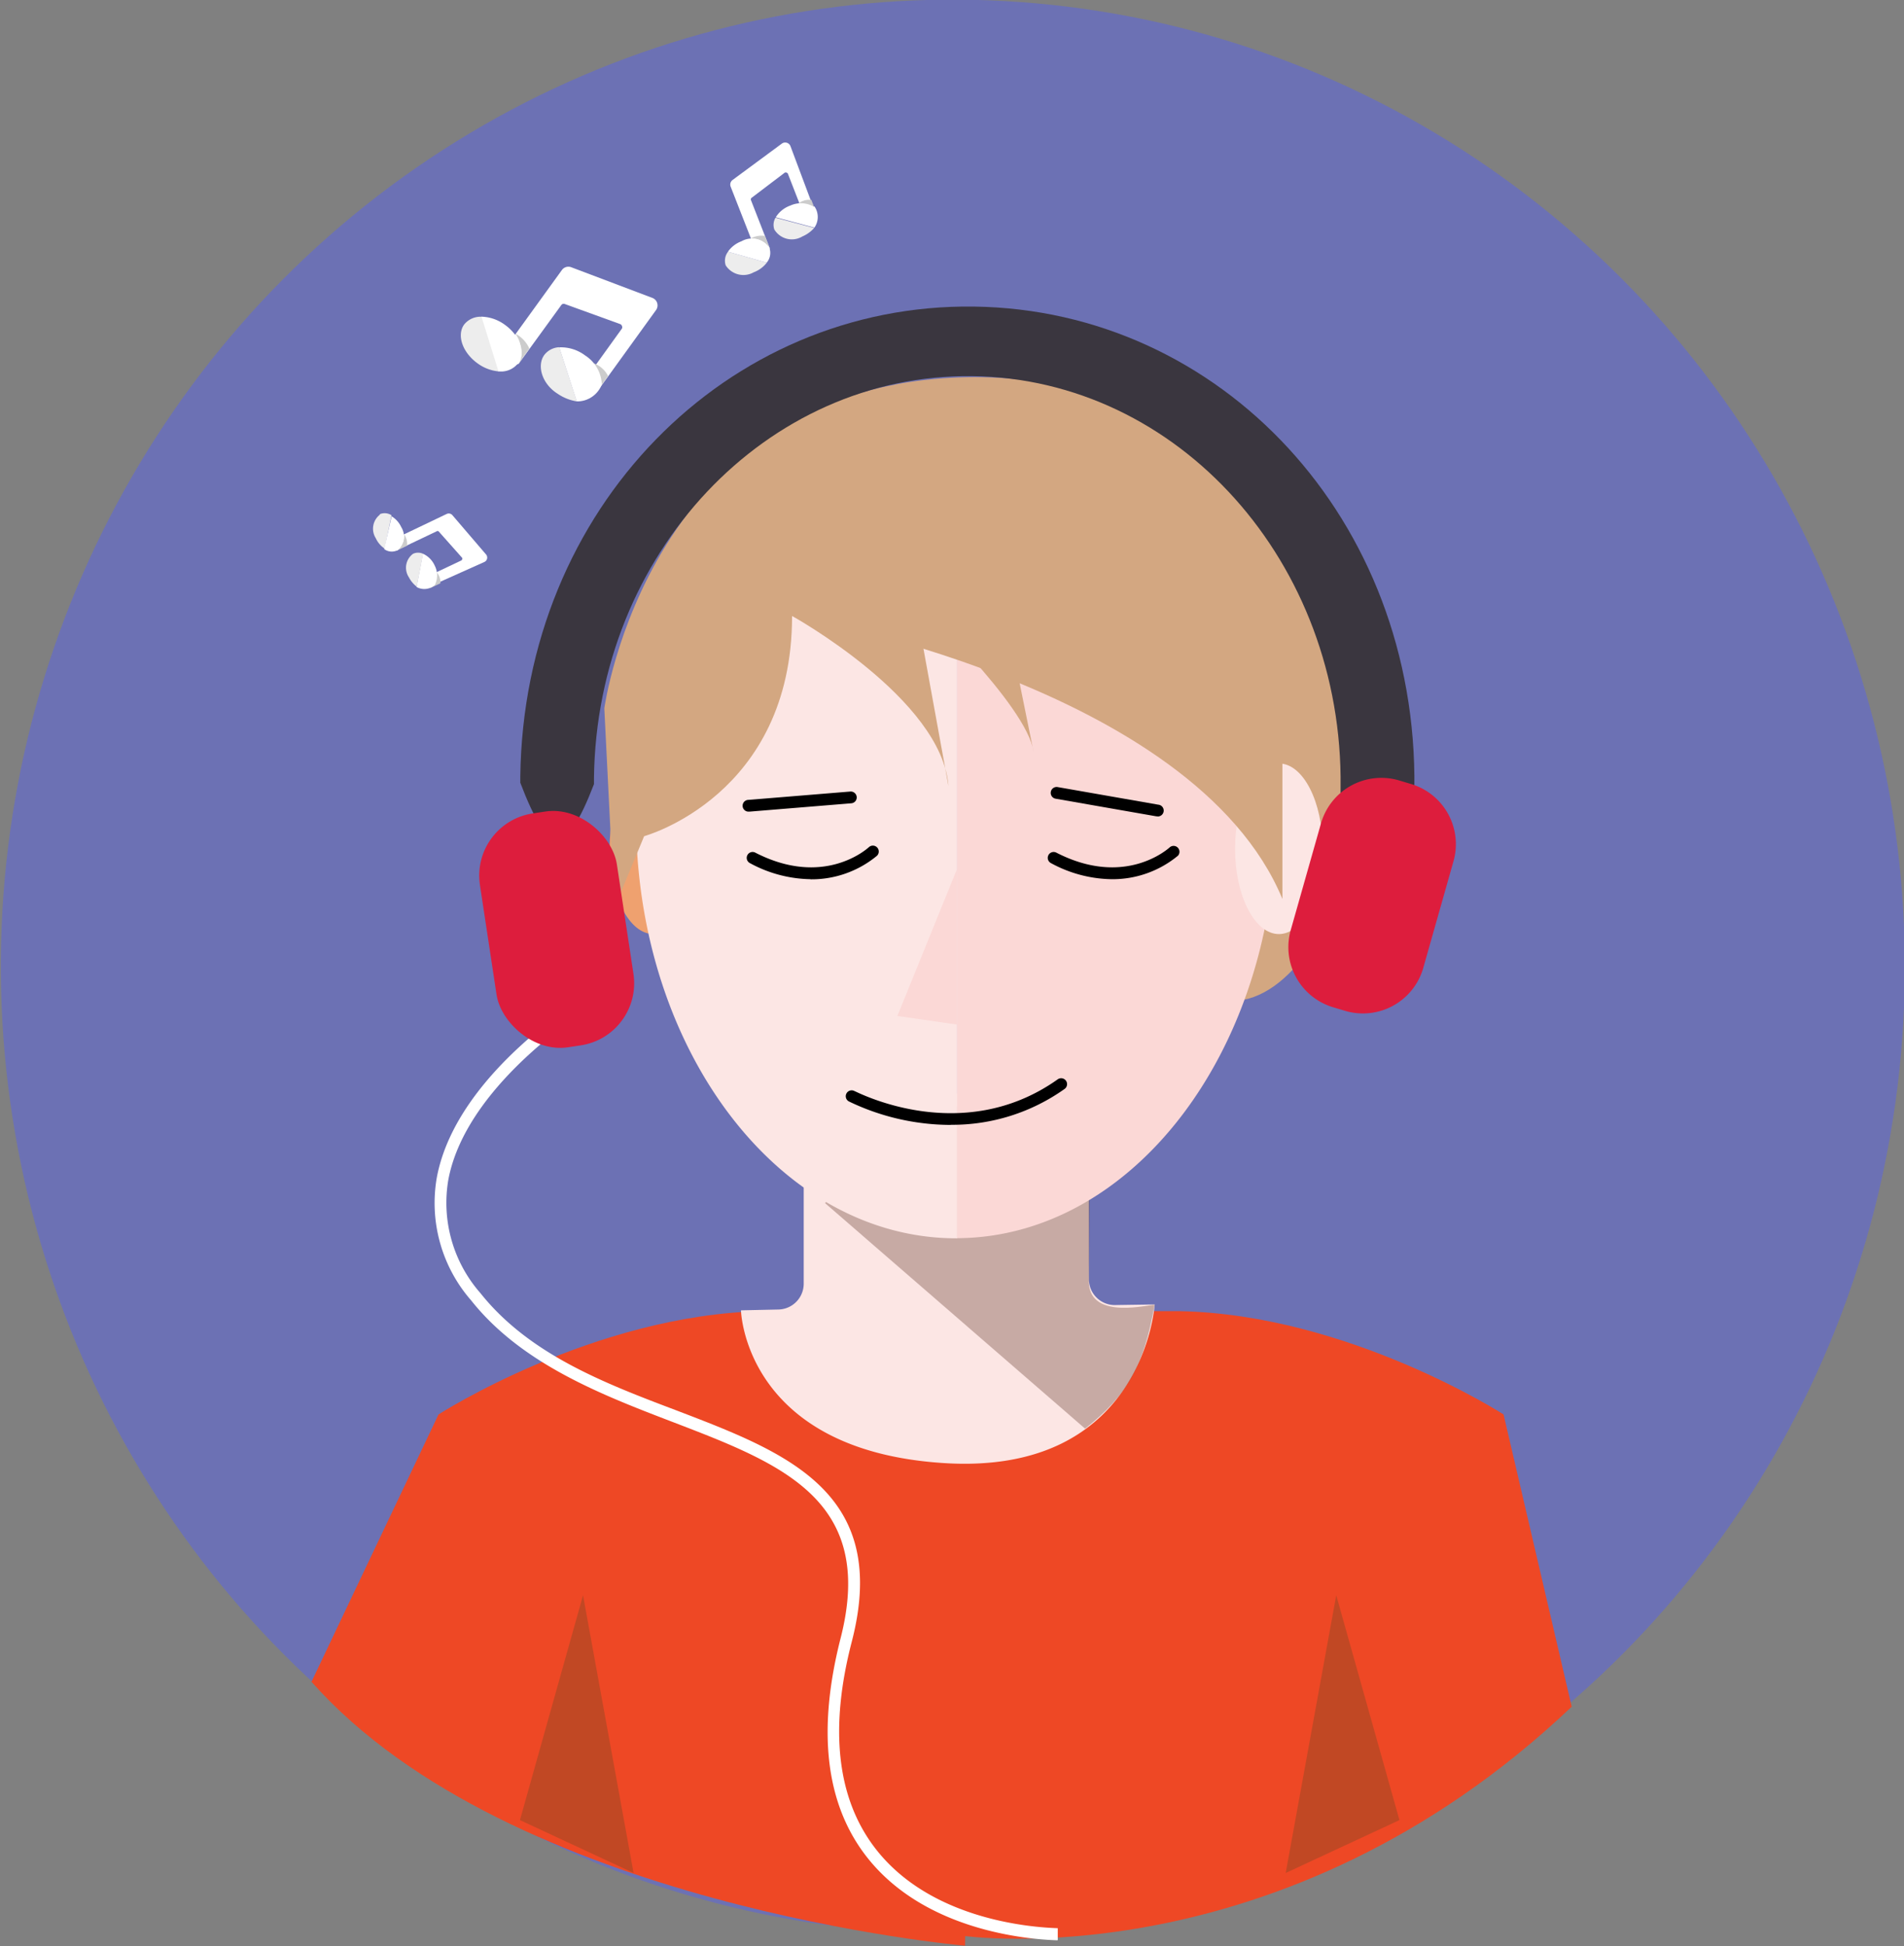 <svg id="Layer_1" data-name="Layer 1" xmlns="http://www.w3.org/2000/svg" viewBox="0 0 162.04 165.62"><rect x="0" y="0" width="162.04" height="165.62" fill="#808080" stroke="none"/><defs><style>.cls-1{fill:#6c71b4;}.cls-2{fill:#fff;}.cls-3{fill:#ccc;}.cls-4{fill:#ededed;}.cls-5{fill:#efa16f;}.cls-6{fill:#ee4825;}.cls-7{fill:#fce6e4;}.cls-8{fill:#532617;opacity:0.31;}.cls-9{fill:#d3a781;}.cls-10{fill:#fbd8d6;}.cls-11{fill:#3a363f;}.cls-12{fill:#dd1d3d;}.cls-13{fill:none;}.cls-14{fill:#944825;opacity:0.5;}</style></defs><title>listening</title><ellipse class="cls-1" cx="710.33" cy="1403.56" rx="81.02" ry="82.29" transform="translate(-641.46 -1315.05) rotate(-0.5)"/><path class="cls-2" d="M685.15,1347.63a0.68,0.68,0,0,0-.31-1l-6.93-2.62a0.68,0.68,0,0,0-.79.24l-4,5.53-0.12,2.59,0.44-.14,3.63-5a0.25,0.25,0,0,1,.29-0.09l4.72,1.71a0.25,0.25,0,0,1,.15.16,0.24,0.24,0,0,1,0,.22l-2.29,3.18-0.44,2.73h0l0.33-.39a0.42,0.42,0,0,1,.28-0.14Z" transform="translate(-629.3 -1321.27)"/><path class="cls-3" d="M673.13,1349.65a2.64,2.64,0,0,1,1.22,1.28l-1,1.39a2.51,2.51,0,0,0-.21-2.68" transform="translate(-629.3 -1321.27)"/><path class="cls-4" d="M668.8,1348.89c-0.65.9-.14,2.38,1.14,3.3a3.58,3.58,0,0,0,1.84.69l-1.44-4.65a1.78,1.78,0,0,0-1.54.66" transform="translate(-629.3 -1321.27)"/><path class="cls-2" d="M673.42,1352.22c0.65-.9.14-2.38-1.14-3.3a3.52,3.52,0,0,0-2-.7l1.44,4.65a1.82,1.82,0,0,0,1.65-.66" transform="translate(-629.3 -1321.27)"/><path class="cls-3" d="M679.74,1352.16a2.19,2.19,0,0,1,1.31,1.11l-1,1.39a2.3,2.3,0,0,0-.3-2.5" transform="translate(-629.3 -1321.27)"/><path class="cls-2" d="M680.52,1354a3.08,3.08,0,0,0-1.42-2.48,3.42,3.42,0,0,0-2.21-.69l1.49,4.6a2.24,2.24,0,0,0,2.13-1.43" transform="translate(-629.3 -1321.27)"/><path class="cls-4" d="M676.9,1350.82a1.69,1.69,0,0,0-1.28.66c-0.65.9-.2,2.46,1.14,3.3a4,4,0,0,0,1.64.65Z" transform="translate(-629.3 -1321.27)"/><path class="cls-2" d="M696.57,1333.7a0.48,0.48,0,0,0-.73-0.21l-4.2,3.1a0.49,0.49,0,0,0-.16.56l1.75,4.47,1.49,1.06,0.08-.31-1.59-4.07a0.17,0.17,0,0,1,.06-0.2l2.82-2.14a0.17,0.17,0,0,1,.15,0,0.17,0.17,0,0,1,.12.11l1,2.57,1.45,1.31,0,0c0-.11-0.07-0.23-0.11-0.34a0.29,0.29,0,0,1,0-.22Z" transform="translate(-629.3 -1321.27)"/><path class="cls-3" d="M693.17,1341.58a1.86,1.86,0,0,1,1.23-.23l0.44,1.13a1.77,1.77,0,0,0-1.67-.9" transform="translate(-629.3 -1321.27)"/><path class="cls-4" d="M691.06,1343.85a1.79,1.79,0,0,0,2.39.59,2.51,2.51,0,0,0,1.11-.82l-3.3-.93a1.25,1.25,0,0,0-.2,1.16" transform="translate(-629.3 -1321.27)"/><path class="cls-2" d="M694.8,1342.39a1.79,1.79,0,0,0-2.39-.59,2.46,2.46,0,0,0-1.16.89l3.3,0.93a1.28,1.28,0,0,0,.24-1.23" transform="translate(-629.3 -1321.27)"/><path class="cls-3" d="M697.19,1338.63a1.54,1.54,0,0,1,1.16-.35l0.44,1.13a1.62,1.62,0,0,0-1.6-.78" transform="translate(-629.3 -1321.27)"/><path class="cls-2" d="M698.57,1338.87a2.17,2.17,0,0,0-2-.11,2.41,2.41,0,0,0-1.25,1l3.29,0.88a1.58,1.58,0,0,0,0-1.81" transform="translate(-629.3 -1321.27)"/><path class="cls-4" d="M695.3,1339.8a1.19,1.19,0,0,0-.1,1,1.74,1.74,0,0,0,2.39.59,2.82,2.82,0,0,0,1-.72Z" transform="translate(-629.3 -1321.27)"/><path class="cls-2" d="M670.53,1369.09a0.41,0.41,0,0,0,.14-0.63l-2.87-3.35a0.41,0.41,0,0,0-.49-0.1l-3.66,1.75-0.81,1.32,0.27,0,3.34-1.59a0.15,0.15,0,0,1,.18,0l2,2.25a0.15,0.15,0,0,1,0,.13,0.14,0.14,0,0,1-.08.1l-2.11,1-1,1.3,0,0,0.28-.11a0.26,0.26,0,0,1,.19,0Z" transform="translate(-629.3 -1321.27)"/><path class="cls-3" d="M663.68,1366.71a1.58,1.58,0,0,1,.27,1l-0.93.44a1.5,1.5,0,0,0,.66-1.46" transform="translate(-629.3 -1321.27)"/><path class="cls-4" d="M661.63,1365.07a1.51,1.51,0,0,0-.35,2,2.11,2.11,0,0,0,.76.89l0.58-2.84a1.05,1.05,0,0,0-1-.09" transform="translate(-629.3 -1321.27)"/><path class="cls-2" d="M663.1,1368.13a1.52,1.52,0,0,0,.35-2,2.08,2.08,0,0,0-.82-0.92L662,1368a1.08,1.08,0,0,0,1.05.13" transform="translate(-629.3 -1321.27)"/><path class="cls-3" d="M666.41,1369.91a1.3,1.3,0,0,1,.37,1l-0.93.44a1.37,1.37,0,0,0,.56-1.39" transform="translate(-629.3 -1321.27)"/><path class="cls-2" d="M666.29,1371.09a1.83,1.83,0,0,0,0-1.7,2,2,0,0,0-1-1l-0.54,2.83a1.33,1.33,0,0,0,1.52-.14" transform="translate(-629.3 -1321.27)"/><path class="cls-4" d="M665.31,1368.4a1,1,0,0,0-.86,0,1.47,1.47,0,0,0-.35,2,2.37,2.37,0,0,0,.67.8Z" transform="translate(-629.3 -1321.27)"/><ellipse class="cls-5" cx="55.61" cy="72.23" rx="3.73" ry="7.26"/><path class="cls-6" d="M763.06,1466.51l-5.8-24.87s-13.18-8.49-27.53-8.79H711.57L711.18,1486S738.31,1490,763.06,1466.51Z" transform="translate(-629.3 -1321.27)"/><path class="cls-6" d="M655.81,1464.39l10.81-22.75s13.18-8.49,27.53-8.79H712.3l-0.87,54S672.73,1483.49,655.81,1464.39Z" transform="translate(-629.3 -1321.27)"/><path class="cls-7" d="M724.21,1432.33a2.2,2.2,0,0,1-2.24-2.2v-15.8H697.7v16.18a2.2,2.2,0,0,1-2.15,2.2l-3.19.07s0.27,11.93,17.29,13,17.92-13.5,17.92-13.5Z" transform="translate(-629.3 -1321.27)"/><path class="cls-8" d="M699.52,1423.66l22.13,19.19c3.58-2.84,5-5.32,5.91-10.53-0.34-.09-5.41,1.34-5.59-1.84l0.13-14.91-16.23-.24Z" transform="translate(-629.3 -1321.27)"/><path class="cls-7" d="M684,1383.47a47.09,47.09,0,0,0-.57,7.33c0,19.8,12.2,35.85,27.25,35.85h0.09v-51.51C698.89,1361.47,696.21,1357.38,684,1383.47Z" transform="translate(-629.3 -1321.27)"/><path class="cls-9" d="M744.05,1390.58c0,8.85-5.24,15.86-9.8,15.86-3.49,0-2.82-7-2.82-15.86s2.83-16,6.31-16S744.05,1381.73,744.05,1390.58Z" transform="translate(-629.3 -1321.27)"/><path class="cls-10" d="M737.9,1390.8a47.09,47.09,0,0,0-.57-7.33c-20.28-20.67-25.6-17-26.58-12.83v56C725.75,1426.58,737.9,1410.56,737.9,1390.8Z" transform="translate(-629.3 -1321.27)"/><polyline class="cls-10" points="81.44 73.97 76.37 86.46 81.44 87.19"/><path d="M723.91,1396.09a11.1,11.1,0,0,1-5.17-1.37,0.5,0.5,0,0,1,.46-0.89c5.83,3,9.5-.32,9.66-0.46a0.5,0.5,0,0,1,.69.72,8.72,8.72,0,0,1-5.64,2h0Z" transform="translate(-629.3 -1321.27)"/><path d="M698.29,1396.09a11.1,11.1,0,0,1-5.17-1.37,0.5,0.5,0,0,1,.46-0.89c5.83,3,9.5-.32,9.66-0.46a0.5,0.5,0,0,1,.69.73,8.73,8.73,0,0,1-5.64,2h0Z" transform="translate(-629.3 -1321.27)"/><ellipse class="cls-7" cx="108.84" cy="72.23" rx="3.73" ry="7.26"/><path class="cls-9" d="M696.71,1373.69s34.13,5.79,41.73,24.08l0-17,4.89,2s-4.06-29.9-31.73-29.4c-27.11.49-30.87,28.18-30.87,28.18l0.85,17,2.54-6.12S696.71,1389,696.71,1373.69Z" transform="translate(-629.3 -1321.27)"/><path d="M710.23,1417a20.05,20.05,0,0,1-8.69-2,0.5,0.5,0,1,1,.48-0.88c0.09,0,9.07,4.84,17.3-1a0.5,0.5,0,0,1,.58.82,16.49,16.49,0,0,1-9.67,3.05h0Z" transform="translate(-629.3 -1321.27)"/><path class="cls-9" d="M696.71,1373.69s12.76,7.06,13.31,14.48l-2.9-15.93s9.6,9.05,10.14,13l-2.9-14.3-8-3.08-7.06-.18Z" transform="translate(-629.3 -1321.27)"/><path class="cls-11" d="M679.85,1388c0-.17,0-0.34,0-0.52,0.24-19.11,14.66-34.42,32.2-34.2s31.58,15.89,31.34,35c0,0.17,0,.35,0,0.52,2.54,3,4.21,2.94,6.28.08,0-.17,0-0.34,0-0.52,0.29-22.88-16.46-40.71-37.47-41s-38.34,17.13-38.62,40c0,0.17,0,.35,0,0.52C675.94,1394.08,677.44,1394.27,679.85,1388Z" transform="translate(-629.3 -1321.27)"/><path class="cls-12" d="M750.43,1403.63a5.34,5.34,0,0,1-6.6,3.68l-1-.3a5.34,5.34,0,0,1-3.68-6.6l2.57-9.06a5.34,5.34,0,0,1,6.6-3.68l1,0.3a5.34,5.34,0,0,1,3.68,6.59Z" transform="translate(-629.3 -1321.27)"/><path class="cls-2" d="M719.29,1486.39c-2.62-.08-11.54-0.84-16.41-7.34-3.35-4.47-4-10.62-2.06-18.29,3.07-11.85-5-14.92-14.25-18.47-6-2.3-12.85-4.92-17.16-10.34a12.6,12.6,0,0,1-2.93-10.5c1.72-9.08,13.09-15.72,13.57-16l0.5,0.87c-0.11.07-11.45,6.7-13.09,15.32a11.64,11.64,0,0,0,2.73,9.68c4.15,5.21,10.55,7.66,16.74,10,9.33,3.57,18.15,6.95,14.86,19.66-1.91,7.36-1.27,13.22,1.89,17.44,4.6,6.14,13.14,6.86,15.64,6.94l0,1h0Z" transform="translate(-629.3 -1321.27)"/><rect class="cls-12" x="671.4" y="1387.45" width="11.77" height="20.1" rx="5.34" ry="5.34" transform="matrix(0.99, -0.15, 0.15, 0.99, -832.76, -1202.84)"/><path d="M693,1390.34a0.5,0.5,0,0,1,0-1l8.67-.71a0.51,0.51,0,0,1,.54.46,0.5,0.5,0,0,1-.46.54l-8.67.71h0Z" transform="translate(-629.3 -1321.27)"/><path d="M727.8,1390.74h-0.09l-8.57-1.5a0.5,0.5,0,0,1-.41-0.58,0.5,0.5,0,0,1,.58-0.41l8.57,1.5a0.5,0.5,0,0,1-.09,1h0Z" transform="translate(-629.3 -1321.27)"/><ellipse class="cls-13" cx="710.33" cy="1403.56" rx="81.02" ry="82.29" transform="translate(-641.46 -1315.05) rotate(-0.5)"/><polyline class="cls-14" points="119.1 154.89 113.72 135.76 109.42 159.39"/><polyline class="cls-14" points="44.25 154.89 49.62 135.76 53.92 159.39"/></svg>